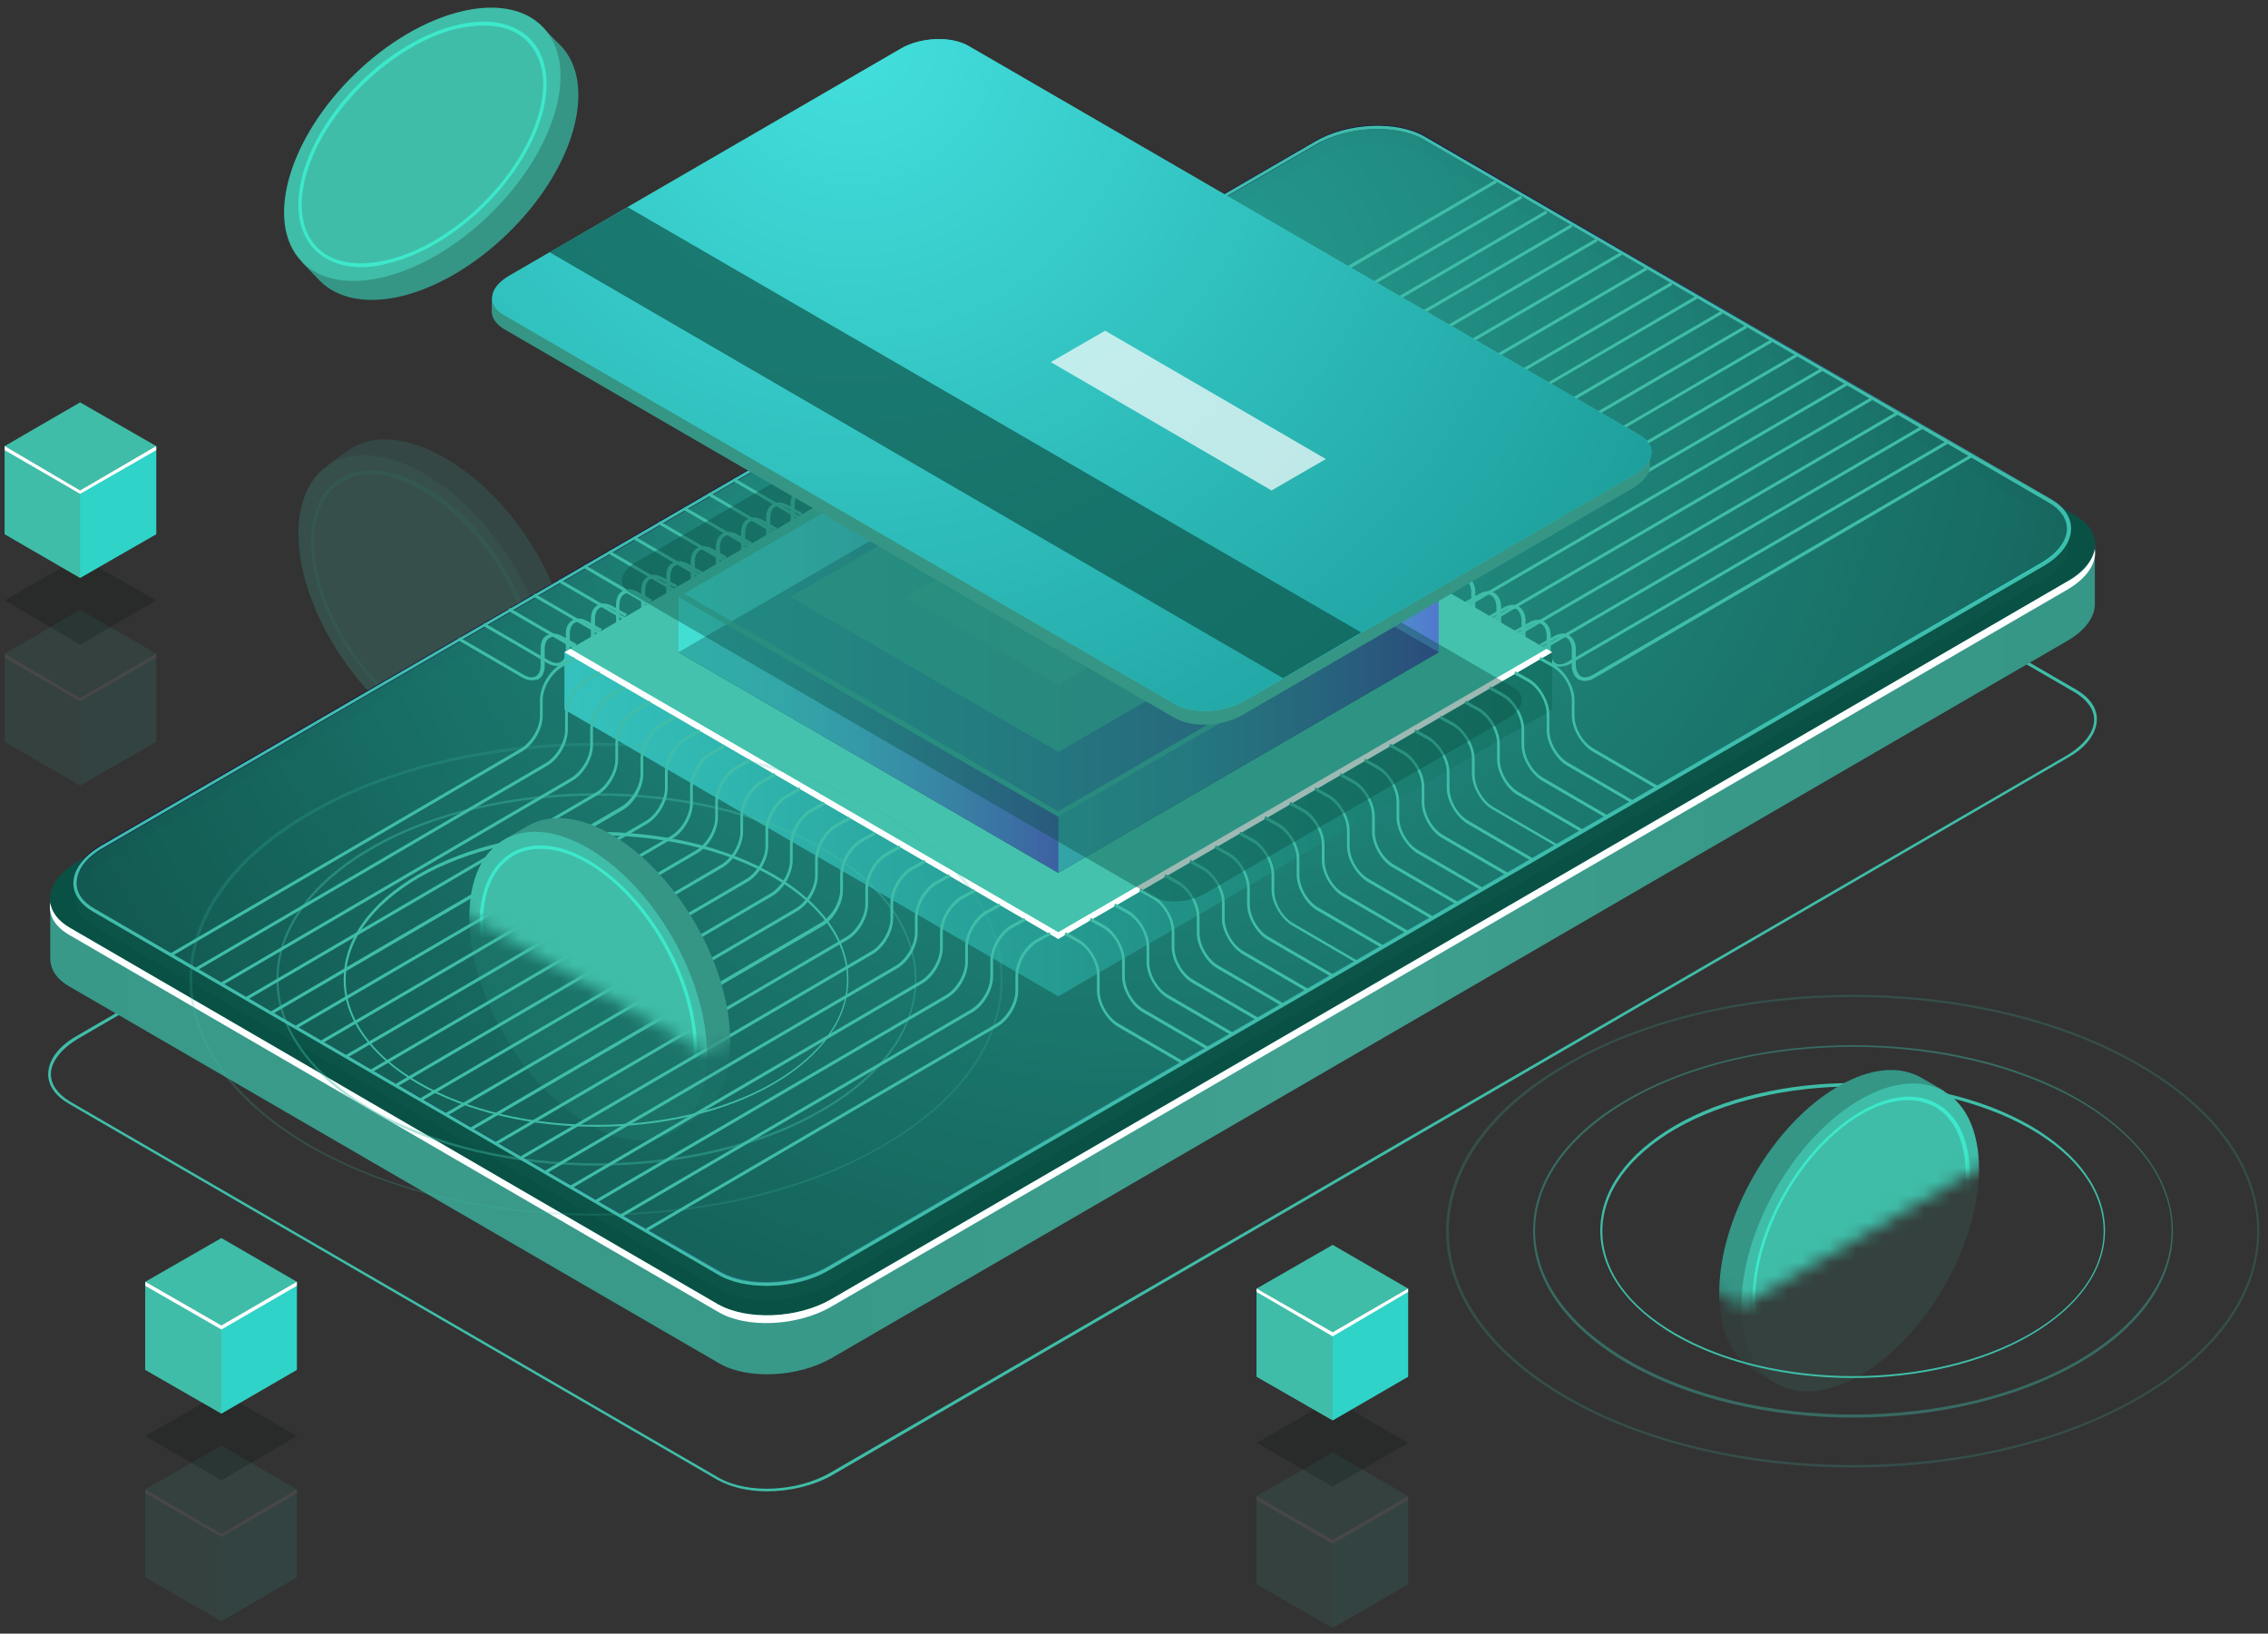 <svg width="168" height="121" viewBox="0 0 168 121" fill="none" xmlns="http://www.w3.org/2000/svg">
<rect x="0" y="0" width="168" height="121" fill="#333333" stroke="none"/>
<g clip-path="url(#clip0_1348_10546)">
<g opacity="0.2">
<path d="M42.111 47.957C41.659 42.344 37.13 35.821 32.048 33.444C29.482 32.23 27.319 32.281 25.809 33.343L24.249 34.455H24.752C23.947 35.618 23.595 37.237 23.746 39.26C24.249 44.873 28.727 51.396 33.809 53.773C35.57 54.582 37.13 54.835 38.438 54.531V54.986L40.048 53.874L40.099 53.823C41.558 52.761 42.363 50.739 42.111 47.957Z" fill="#359686"/>
<path d="M38.457 55.006C41.717 52.721 41.176 46.282 37.25 40.624C33.324 34.965 27.499 32.23 24.239 34.514C20.979 36.798 21.52 43.237 25.446 48.896C29.372 54.555 35.197 57.29 38.457 55.006Z" fill="#3FBDA8"/>
<path d="M35.218 54.683C34.263 54.683 33.156 54.43 32.049 53.874C27.52 51.75 23.495 45.935 23.092 40.928C22.891 38.501 23.545 36.579 25.004 35.568C26.413 34.557 28.426 34.607 30.64 35.618C35.168 37.742 39.194 43.558 39.596 48.564C39.797 50.992 39.143 52.913 37.684 53.925C36.98 54.43 36.175 54.683 35.218 54.683ZM27.419 35.113C26.514 35.113 25.759 35.366 25.105 35.821C23.746 36.782 23.092 38.602 23.294 40.928C23.696 45.833 27.671 51.548 32.149 53.672C34.263 54.683 36.175 54.683 37.533 53.773C38.892 52.812 39.546 50.992 39.344 48.665C38.942 43.76 34.967 38.046 30.489 35.922C29.432 35.366 28.375 35.113 27.419 35.113Z" fill="#3DE8CB"/>
</g>
<path d="M56.804 110.461C55.446 110.461 54.137 110.157 53.131 109.601L5.079 81.738C4.123 81.181 3.569 80.423 3.569 79.563C3.569 78.552 4.324 77.49 5.683 76.731L97.309 23.583C99.825 22.117 103.598 21.965 105.762 23.229L153.814 51.093C154.77 51.649 155.323 52.408 155.323 53.267C155.323 54.279 154.569 55.341 153.21 56.099L61.584 109.298C60.226 110.056 58.465 110.461 56.804 110.461ZM102.089 22.572C100.479 22.572 98.768 22.977 97.409 23.735L5.783 76.933C4.525 77.692 3.771 78.653 3.771 79.563C3.771 80.322 4.274 81.03 5.179 81.586L53.232 109.449C55.345 110.663 59.018 110.511 61.483 109.095L153.11 55.947C154.367 55.189 155.122 54.228 155.122 53.318C155.122 52.559 154.619 51.851 153.713 51.295L105.661 23.432C104.705 22.825 103.447 22.572 102.089 22.572Z" fill="#3FBDA8"/>
<path d="M155.173 40.423L148.28 41.586L105.712 16.858C103.599 15.593 99.825 15.796 97.359 17.212L15.897 64.494L3.721 66.618V70.966C3.721 71.775 4.174 72.534 5.18 73.09L53.232 100.954C55.345 102.218 59.119 102.016 61.584 100.6L153.16 47.452C154.469 46.693 155.173 45.682 155.173 44.772V40.423Z" fill="url(#paint0_linear_1348_10546)"/>
<path d="M53.182 96.605L5.13 68.691C3.017 67.427 3.269 65.303 5.734 63.836L97.36 10.688C99.826 9.272 103.549 9.121 105.713 10.334L153.765 38.198C155.878 39.462 155.627 41.586 153.161 43.052L61.535 96.251C59.069 97.667 55.346 97.819 53.182 96.605Z" fill="#0A5145"/>
<path d="M153.16 43.052L61.534 96.251C59.069 97.667 55.345 97.819 53.182 96.605L5.129 68.691C4.274 68.185 3.821 67.528 3.721 66.87C3.57 67.781 4.073 68.64 5.129 69.247L53.182 97.161C55.295 98.425 59.069 98.223 61.534 96.807L153.16 43.659C154.619 42.8 155.324 41.687 155.173 40.676C155.022 41.485 154.368 42.395 153.16 43.052Z" fill="white"/>
<path opacity="0.51" d="M53.282 95.492L6.941 68.59C4.878 67.376 5.129 65.303 7.544 63.887L97.46 11.75C99.825 10.385 103.447 10.233 105.51 11.396L151.852 38.299C153.915 39.513 153.663 41.586 151.248 43.002L61.333 95.189C58.968 96.554 55.345 96.706 53.282 95.492Z" fill="#0D564A"/>
<path opacity="0.5" d="M53.282 94.329L6.941 67.427C4.878 66.213 5.129 64.139 7.544 62.724L97.46 10.587C99.825 9.222 103.447 9.07 105.51 10.233L151.852 37.136C153.915 38.349 153.663 40.423 151.248 41.839L61.333 93.975C58.968 95.341 55.345 95.492 53.282 94.329Z" fill="url(#paint1_radial_1348_10546)"/>
<path opacity="0.8" d="M56.804 95.239C55.445 95.239 54.187 94.987 53.231 94.43L6.89 67.528C5.934 66.971 5.431 66.213 5.431 65.353C5.431 64.342 6.185 63.33 7.494 62.572L97.409 10.435C99.824 9.019 103.497 8.868 105.611 10.081L151.952 36.984C152.908 37.54 153.411 38.299 153.411 39.158C153.411 40.17 152.656 41.181 151.348 41.94L61.433 94.076C60.125 94.885 58.414 95.239 56.804 95.239ZM53.382 94.177C55.395 95.341 58.967 95.189 61.282 93.823L151.197 41.687C152.405 40.979 153.109 40.069 153.109 39.158C153.109 38.45 152.656 37.743 151.801 37.237L105.46 10.334C103.447 9.171 99.874 9.323 97.56 10.688L7.594 62.875C6.387 63.583 5.682 64.493 5.682 65.404C5.682 66.112 6.135 66.82 6.99 67.325L53.382 94.177Z" fill="url(#paint2_linear_1348_10546)"/>
<path d="M56.804 95.239C55.495 95.239 54.187 94.987 53.231 94.43L6.89 67.528C5.934 66.971 5.431 66.213 5.431 65.404C5.431 64.392 6.185 63.432 7.443 62.673L97.409 10.486C99.824 9.07 103.497 8.918 105.56 10.132L151.902 37.035C152.858 37.591 153.361 38.349 153.361 39.158C153.361 40.17 152.606 41.131 151.348 41.889L61.383 94.076C60.074 94.835 58.414 95.239 56.804 95.239ZM53.332 94.228C55.344 95.391 58.917 95.239 61.282 93.874L151.247 41.737C152.455 41.029 153.16 40.119 153.16 39.158C153.16 38.4 152.707 37.742 151.801 37.237L105.46 10.334C103.447 9.171 99.874 9.323 97.51 10.688L7.594 62.825C6.387 63.533 5.682 64.443 5.682 65.404C5.682 66.162 6.135 66.82 7.041 67.325L53.332 94.228Z" fill="#3FBDA8"/>
<path d="M74.614 30.056C74.413 30.056 74.162 30.006 73.91 29.854L69.13 27.073L69.231 26.87L74.011 29.652C74.363 29.854 74.665 29.904 74.916 29.753C75.168 29.601 75.269 29.298 75.269 28.893V27.73C75.269 27.224 75.419 26.87 75.772 26.719C76.073 26.516 76.476 26.567 76.929 26.82L77.935 27.376L77.835 27.578L76.828 27.022C76.476 26.82 76.174 26.769 75.923 26.921C75.671 27.073 75.57 27.376 75.57 27.781V28.893C75.57 29.399 75.419 29.753 75.067 29.955C74.916 30.006 74.765 30.056 74.614 30.056Z" fill="#3FBDA8"/>
<path d="M72.753 31.118C72.552 31.118 72.3 31.068 72.049 30.916L67.269 28.135L67.369 27.932L72.149 30.714C72.501 30.916 72.803 30.966 73.055 30.815C73.306 30.663 73.407 30.36 73.407 29.955V28.792C73.407 28.286 73.558 27.932 73.91 27.73C74.212 27.528 74.615 27.578 75.068 27.831L76.074 28.387L75.973 28.59L74.967 28.034C74.615 27.831 74.313 27.781 74.061 27.932C73.81 28.084 73.709 28.387 73.709 28.792V29.955C73.709 30.461 73.558 30.815 73.206 31.017C73.055 31.068 72.904 31.118 72.753 31.118Z" fill="#3FBDA8"/>
<path d="M70.892 32.18C70.69 32.18 70.439 32.13 70.187 31.978L65.407 29.197L65.508 28.994L70.288 31.776C70.64 31.978 70.942 32.029 71.194 31.877C71.445 31.725 71.546 31.422 71.546 31.017V29.854C71.546 29.348 71.697 28.994 72.049 28.792C72.351 28.59 72.753 28.64 73.206 28.893L74.213 29.449L74.112 29.652L73.106 29.096C72.753 28.893 72.451 28.843 72.2 28.994C71.948 29.146 71.848 29.449 71.848 29.854V31.017C71.848 31.523 71.697 31.877 71.345 32.029C71.194 32.13 71.043 32.18 70.892 32.18Z" fill="#3FBDA8"/>
<path d="M69.03 33.242C68.829 33.242 68.578 33.192 68.326 33.04L63.546 30.259L63.647 30.056L68.427 32.838C68.779 33.04 69.081 33.09 69.332 32.939C69.584 32.787 69.684 32.484 69.684 32.079V30.916C69.684 30.41 69.835 30.056 70.188 29.854C70.49 29.652 70.892 29.702 71.345 29.955L72.351 30.512L72.251 30.714L71.244 30.157C70.892 29.955 70.59 29.905 70.339 30.056C70.087 30.208 69.986 30.512 69.986 30.916V32.079C69.986 32.585 69.835 32.939 69.483 33.141C69.332 33.192 69.181 33.242 69.03 33.242Z" fill="#3FBDA8"/>
<path d="M67.168 34.304C66.967 34.304 66.715 34.254 66.464 34.102L61.684 31.32L61.784 31.118L66.564 33.9C66.916 34.102 67.218 34.152 67.47 34.001C67.722 33.849 67.822 33.545 67.822 33.141V31.978C67.822 31.472 67.973 31.118 68.325 30.916C68.627 30.714 69.03 30.764 69.483 31.017L70.489 31.573L70.388 31.776L69.382 31.219C69.03 31.017 68.728 30.966 68.476 31.118C68.225 31.27 68.124 31.573 68.124 31.978V33.141C68.124 33.647 67.973 34.001 67.621 34.203C67.47 34.254 67.369 34.304 67.168 34.304Z" fill="#3FBDA8"/>
<path d="M65.357 35.366C65.155 35.366 64.904 35.315 64.652 35.164L59.872 32.382L59.973 32.18L64.753 34.961C65.105 35.164 65.407 35.214 65.659 35.062C65.91 34.911 66.011 34.607 66.011 34.203V33.04C66.011 32.534 66.162 32.18 66.514 32.028C66.816 31.826 67.218 31.877 67.671 32.13L68.677 32.686L68.577 32.888L67.57 32.332C67.218 32.13 66.916 32.079 66.665 32.231C66.413 32.382 66.313 32.686 66.313 33.09V34.253C66.313 34.759 66.162 35.113 65.809 35.315C65.659 35.366 65.507 35.366 65.357 35.366Z" fill="#3FBDA8"/>
<path d="M63.495 36.478C63.294 36.478 63.042 36.428 62.791 36.276L58.011 33.495L58.111 33.293L62.891 36.074C63.244 36.276 63.545 36.327 63.797 36.175C64.049 36.023 64.149 35.72 64.149 35.315V34.152C64.149 33.647 64.3 33.293 64.653 33.09C64.954 32.888 65.357 32.939 65.81 33.191L66.816 33.748L66.716 33.95L65.709 33.394C65.357 33.191 65.055 33.141 64.803 33.293C64.552 33.444 64.451 33.748 64.451 34.152V35.315C64.451 35.821 64.3 36.175 63.948 36.377C63.797 36.428 63.646 36.478 63.495 36.478Z" fill="#3FBDA8"/>
<path d="M61.633 37.54C61.432 37.54 61.18 37.49 60.928 37.338L56.148 34.557L56.249 34.355L61.029 37.136C61.381 37.338 61.683 37.389 61.935 37.237C62.186 37.085 62.287 36.782 62.287 36.377V35.214C62.287 34.709 62.438 34.355 62.79 34.152C63.092 33.95 63.495 34.001 63.947 34.253L64.954 34.81L64.853 35.012L63.847 34.456C63.495 34.253 63.193 34.203 62.941 34.355C62.69 34.506 62.589 34.81 62.589 35.214V36.377C62.589 36.883 62.438 37.237 62.086 37.439C61.935 37.49 61.784 37.54 61.633 37.54Z" fill="#3FBDA8"/>
<path d="M59.772 38.602C59.57 38.602 59.319 38.552 59.067 38.4L54.287 35.619L54.388 35.417L59.168 38.198C59.52 38.4 59.822 38.451 60.074 38.299C60.325 38.147 60.426 37.844 60.426 37.439V36.276C60.426 35.77 60.577 35.417 60.929 35.214C61.231 35.012 61.633 35.063 62.086 35.315L63.093 35.872L62.992 36.074L61.986 35.518C61.633 35.315 61.331 35.265 61.08 35.417C60.828 35.568 60.728 35.872 60.728 36.276V37.439C60.728 37.945 60.577 38.299 60.224 38.501C60.074 38.552 59.922 38.602 59.772 38.602Z" fill="#3FBDA8"/>
<path d="M57.91 39.664C57.709 39.664 57.457 39.614 57.206 39.462L52.426 36.681L52.526 36.478L57.306 39.26C57.659 39.462 57.961 39.513 58.212 39.361C58.464 39.209 58.564 38.906 58.564 38.501V37.338C58.564 36.832 58.715 36.478 59.068 36.327C59.369 36.124 59.772 36.175 60.225 36.428L61.231 36.984L61.13 37.186L60.124 36.63C59.772 36.428 59.47 36.377 59.218 36.529C58.967 36.681 58.866 36.984 58.866 37.389V38.501C58.866 39.007 58.715 39.361 58.363 39.563C58.212 39.614 58.111 39.664 57.91 39.664Z" fill="#3FBDA8"/>
<path d="M56.099 40.726C55.898 40.726 55.646 40.676 55.394 40.524L50.614 37.743L50.715 37.541L55.495 40.322C55.847 40.524 56.149 40.575 56.401 40.423C56.652 40.271 56.753 39.968 56.753 39.563V38.4C56.753 37.895 56.904 37.541 57.256 37.338C57.558 37.136 57.96 37.187 58.413 37.439L59.42 37.996L59.319 38.198L58.313 37.642C57.96 37.439 57.658 37.389 57.407 37.541C57.155 37.692 57.055 37.996 57.055 38.4V39.563C57.055 40.069 56.904 40.423 56.552 40.625C56.401 40.676 56.25 40.726 56.099 40.726Z" fill="#3FBDA8"/>
<path d="M54.237 41.788C54.036 41.788 53.785 41.738 53.533 41.586L48.753 38.805L48.854 38.602L53.634 41.384C53.986 41.586 54.288 41.636 54.539 41.485C54.791 41.333 54.892 41.03 54.892 40.625V39.513C54.892 39.007 55.042 38.653 55.395 38.451C55.697 38.248 56.099 38.299 56.552 38.552L57.558 39.108L57.458 39.31L56.451 38.754C56.099 38.552 55.797 38.501 55.546 38.653C55.294 38.805 55.193 39.108 55.193 39.513V40.676C55.193 41.181 55.042 41.535 54.69 41.687C54.539 41.788 54.388 41.788 54.237 41.788Z" fill="#3FBDA8"/>
<path d="M52.375 42.901C52.174 42.901 51.922 42.85 51.671 42.699L46.891 39.917L46.991 39.715L51.771 42.496C52.123 42.699 52.425 42.749 52.677 42.597C52.929 42.446 53.029 42.142 53.029 41.738V40.575C53.029 40.069 53.18 39.715 53.532 39.513C53.834 39.31 54.237 39.361 54.69 39.614L55.696 40.17L55.595 40.372L54.589 39.816C54.237 39.614 53.935 39.563 53.683 39.715C53.432 39.867 53.331 40.17 53.331 40.575V41.738C53.331 42.243 53.18 42.597 52.828 42.8C52.677 42.85 52.526 42.901 52.375 42.901Z" fill="#3FBDA8"/>
<path d="M50.514 43.963C50.312 43.963 50.061 43.912 49.809 43.76L45.029 40.979L45.13 40.777L49.91 43.558C50.262 43.76 50.564 43.811 50.816 43.659C51.067 43.508 51.168 43.204 51.168 42.8V41.636C51.168 41.131 51.319 40.777 51.671 40.575C51.973 40.372 52.376 40.423 52.828 40.676L53.835 41.232L53.734 41.434L52.728 40.878C52.376 40.676 52.074 40.625 51.822 40.777C51.57 40.928 51.47 41.232 51.47 41.636V42.8C51.47 43.305 51.319 43.659 50.967 43.861C50.816 43.912 50.665 43.963 50.514 43.963Z" fill="#3FBDA8"/>
<path d="M48.652 45.025C48.451 45.025 48.199 44.974 47.947 44.822L43.218 42.041L43.318 41.839L48.099 44.62C48.451 44.822 48.753 44.873 49.004 44.721C49.256 44.569 49.356 44.266 49.356 43.861V42.698C49.356 42.193 49.507 41.839 49.859 41.687C50.161 41.485 50.564 41.535 51.017 41.788L52.023 42.344L51.922 42.547L50.916 41.99C50.564 41.788 50.262 41.738 50.011 41.889C49.759 42.041 49.658 42.344 49.658 42.749V43.912C49.658 44.418 49.507 44.772 49.155 44.974C48.954 44.974 48.853 45.025 48.652 45.025Z" fill="#3FBDA8"/>
<path d="M46.841 46.087C46.64 46.087 46.388 46.036 46.136 45.884L41.356 43.103L41.457 42.901L46.237 45.682C46.589 45.884 46.891 45.935 47.143 45.783C47.394 45.631 47.495 45.328 47.495 44.923V43.76C47.495 43.255 47.646 42.901 47.998 42.698C48.3 42.496 48.703 42.547 49.156 42.8L50.162 43.356L50.061 43.558L49.055 43.002C48.703 42.8 48.401 42.749 48.149 42.901C47.898 43.052 47.797 43.356 47.797 43.76V44.923C47.797 45.429 47.646 45.783 47.294 45.985C47.143 46.036 46.992 46.087 46.841 46.087Z" fill="#3FBDA8"/>
<path d="M44.979 47.148C44.777 47.148 44.526 47.098 44.274 46.946L39.494 44.165L39.595 43.963L44.375 46.744C44.727 46.946 45.029 46.997 45.281 46.845C45.532 46.693 45.633 46.39 45.633 45.986V44.822C45.633 44.317 45.784 43.963 46.136 43.76C46.438 43.558 46.84 43.609 47.293 43.862L48.3 44.418L48.149 44.671L47.142 44.114C46.79 43.912 46.488 43.862 46.236 44.013C45.985 44.165 45.884 44.468 45.884 44.873V46.036C45.884 46.542 45.733 46.896 45.381 47.047C45.281 47.149 45.13 47.148 44.979 47.148Z" fill="#3FBDA8"/>
<path d="M43.117 48.211C42.916 48.211 42.664 48.16 42.413 48.008L37.633 45.227L37.733 45.025L42.514 47.806C42.866 48.008 43.168 48.059 43.419 47.907C43.671 47.755 43.771 47.452 43.771 47.047V45.884C43.771 45.379 43.922 45.025 44.275 44.822C44.577 44.62 44.979 44.671 45.432 44.924L46.438 45.48L46.337 45.682L45.331 45.126C44.979 44.924 44.677 44.873 44.425 45.025C44.174 45.176 44.073 45.48 44.073 45.884V47.098C44.073 47.604 43.922 47.958 43.57 48.16C43.419 48.211 43.268 48.211 43.117 48.211Z" fill="#3FBDA8"/>
<path d="M41.255 49.323C41.054 49.323 40.802 49.272 40.551 49.121L35.77 46.339L35.871 46.137L40.651 48.918C41.003 49.121 41.305 49.171 41.557 49.02C41.809 48.868 41.909 48.565 41.909 48.16V46.997C41.909 46.491 42.06 46.137 42.412 45.935C42.714 45.733 43.117 45.783 43.569 46.036L44.576 46.592L44.475 46.794L43.469 46.238C43.117 46.036 42.815 45.985 42.563 46.137C42.312 46.289 42.211 46.592 42.211 46.997V48.16C42.211 48.666 42.06 49.02 41.708 49.222C41.557 49.272 41.406 49.323 41.255 49.323Z" fill="#3FBDA8"/>
<path d="M39.394 50.385C39.192 50.385 38.941 50.334 38.689 50.183L33.909 47.401L34.01 47.199L38.79 49.98C39.142 50.183 39.444 50.233 39.696 50.082C39.947 49.93 40.048 49.626 40.048 49.222V48.059C40.048 47.553 40.199 47.199 40.551 47.047C40.853 46.845 41.255 46.896 41.708 47.149L42.715 47.705L42.614 47.907L41.608 47.351C41.255 47.149 40.953 47.098 40.702 47.25C40.45 47.401 40.35 47.705 40.35 48.109V49.273C40.35 49.778 40.199 50.132 39.846 50.334C39.696 50.334 39.595 50.385 39.394 50.385Z" fill="#3FBDA8"/>
<path d="M82.163 30.107C82.012 30.107 81.861 30.056 81.71 30.006C81.408 29.803 81.207 29.449 81.207 28.944V27.781C81.207 27.376 81.056 27.073 80.855 26.921C80.603 26.769 80.301 26.82 79.949 27.022L78.942 27.578L78.842 27.376L79.848 26.82C80.251 26.567 80.653 26.516 81.005 26.719C81.307 26.921 81.509 27.275 81.509 27.73V28.893C81.509 29.298 81.659 29.601 81.861 29.753C82.112 29.904 82.414 29.854 82.766 29.652L110.793 13.318L110.893 13.52L82.867 29.904C82.615 30.056 82.414 30.107 82.163 30.107Z" fill="#3FBDA8"/>
<path d="M84.024 31.169C83.873 31.169 83.722 31.118 83.571 31.068C83.269 30.865 83.068 30.511 83.068 30.006V28.893C83.068 28.488 82.917 28.185 82.716 28.033C82.464 27.882 82.162 27.932 81.81 28.135L80.804 28.691L80.703 28.488L81.71 27.932C82.112 27.679 82.514 27.629 82.867 27.831C83.169 28.033 83.37 28.387 83.37 28.893V30.056C83.37 30.461 83.521 30.764 83.722 30.916C83.974 31.068 84.276 31.017 84.628 30.815L112.654 14.481L112.755 14.683L84.728 31.017C84.477 31.118 84.276 31.169 84.024 31.169Z" fill="#3FBDA8"/>
<path d="M85.885 32.281C85.734 32.281 85.583 32.231 85.433 32.18C85.131 31.978 84.929 31.624 84.929 31.169V30.006C84.929 29.601 84.778 29.298 84.577 29.146C84.326 28.994 84.024 29.045 83.671 29.247L82.665 29.803L82.564 29.601L83.571 29.045C83.973 28.792 84.376 28.741 84.728 28.944C85.03 29.146 85.231 29.5 85.231 30.006V31.169C85.231 31.573 85.382 31.877 85.583 32.028C85.835 32.18 86.137 32.13 86.489 31.927L114.515 15.594L114.616 15.796L86.59 32.13C86.338 32.18 86.087 32.281 85.885 32.281Z" fill="#3FBDA8"/>
<path d="M87.748 33.343C87.597 33.343 87.446 33.293 87.295 33.242C86.993 33.04 86.792 32.686 86.792 32.18V31.017C86.792 30.612 86.641 30.309 86.439 30.157C86.188 30.006 85.886 30.056 85.534 30.259L84.527 30.815L84.427 30.612L85.433 30.056C85.836 29.803 86.238 29.753 86.59 29.955C86.892 30.157 87.094 30.511 87.094 31.017V32.18C87.094 32.585 87.245 32.888 87.446 33.04C87.697 33.191 87.999 33.141 88.351 32.939L116.378 16.605L116.478 16.807L88.452 33.141C88.201 33.242 87.949 33.343 87.748 33.343Z" fill="#3FBDA8"/>
<path d="M89.61 34.405C89.459 34.405 89.308 34.355 89.157 34.304C88.855 34.102 88.654 33.748 88.654 33.242V32.079C88.654 31.674 88.503 31.371 88.302 31.219C88.05 31.067 87.748 31.118 87.396 31.32L86.39 31.877L86.289 31.674L87.295 31.118C87.698 30.865 88.1 30.815 88.453 31.017C88.755 31.219 88.956 31.573 88.956 32.079V33.242C88.956 33.647 89.107 33.95 89.308 34.102C89.56 34.253 89.862 34.203 90.214 34.001L118.24 17.667L118.341 17.869L90.314 34.203C90.063 34.355 89.811 34.405 89.61 34.405Z" fill="#3FBDA8"/>
<path d="M91.421 35.467C91.269 35.467 91.119 35.416 90.968 35.366C90.666 35.164 90.465 34.81 90.465 34.304V33.141C90.465 32.736 90.314 32.433 90.112 32.281C89.861 32.13 89.559 32.18 89.207 32.382L88.2 32.939L88.1 32.736L89.106 32.18C89.508 31.927 89.911 31.877 90.263 32.079C90.565 32.281 90.766 32.635 90.766 33.09V34.253C90.766 34.658 90.917 34.961 91.119 35.113C91.37 35.265 91.672 35.214 92.024 35.012L120.051 18.678L120.151 18.881L92.125 35.214C91.873 35.416 91.672 35.467 91.421 35.467Z" fill="#3FBDA8"/>
<path d="M93.283 36.529C93.132 36.529 92.981 36.478 92.83 36.428C92.528 36.226 92.327 35.872 92.327 35.366V34.203C92.327 33.798 92.176 33.495 91.975 33.343C91.723 33.191 91.421 33.242 91.069 33.444L90.062 34.001L89.962 33.798L90.968 33.242C91.371 32.989 91.773 32.939 92.126 33.141C92.427 33.343 92.629 33.697 92.629 34.203V35.366C92.629 35.77 92.78 36.074 92.981 36.226C93.233 36.377 93.534 36.327 93.887 36.124L121.913 19.791L122.013 19.993L93.987 36.327C93.736 36.478 93.534 36.529 93.283 36.529Z" fill="#3FBDA8"/>
<path d="M95.144 37.591C94.993 37.591 94.842 37.54 94.691 37.49C94.389 37.288 94.188 36.934 94.188 36.478V35.315C94.188 34.911 94.037 34.607 93.836 34.456C93.584 34.304 93.282 34.355 92.93 34.557L91.924 35.113L91.823 34.911L92.83 34.355C93.232 34.102 93.635 34.051 93.987 34.253C94.289 34.456 94.49 34.81 94.49 35.315V36.478C94.49 36.883 94.641 37.186 94.842 37.338C95.094 37.49 95.396 37.439 95.748 37.237L123.774 20.903L123.875 21.105L95.849 37.439C95.597 37.54 95.345 37.591 95.144 37.591Z" fill="#3FBDA8"/>
<path d="M97.006 38.703C96.856 38.703 96.704 38.653 96.554 38.602C96.252 38.4 96.05 38.046 96.05 37.54V36.377C96.05 35.973 95.9 35.669 95.698 35.518C95.447 35.366 95.145 35.416 94.793 35.619L93.786 36.175L93.686 35.973L94.692 35.416C95.094 35.164 95.497 35.113 95.849 35.315C96.151 35.518 96.352 35.872 96.352 36.377V37.54C96.352 37.945 96.503 38.248 96.704 38.4C96.956 38.552 97.258 38.501 97.61 38.299L125.636 21.915L125.737 22.117L97.711 38.451C97.459 38.602 97.208 38.703 97.006 38.703Z" fill="#3FBDA8"/>
<path d="M98.868 39.765C98.717 39.765 98.566 39.715 98.415 39.664C98.113 39.462 97.912 39.108 97.912 38.602V37.439C97.912 37.035 97.761 36.731 97.559 36.58C97.308 36.428 97.006 36.478 96.654 36.681L95.647 37.237L95.547 37.035L96.553 36.478C96.956 36.226 97.358 36.175 97.71 36.377C98.012 36.58 98.214 36.934 98.214 37.439V38.602C98.214 39.007 98.365 39.31 98.566 39.462C98.817 39.614 99.119 39.563 99.472 39.361L127.498 23.027L127.598 23.229L99.572 39.563C99.321 39.664 99.069 39.765 98.868 39.765Z" fill="#3FBDA8"/>
<path d="M100.679 40.827C100.528 40.827 100.377 40.777 100.226 40.726C99.924 40.524 99.723 40.17 99.723 39.664V38.501C99.723 38.097 99.572 37.793 99.371 37.642C99.12 37.49 98.818 37.54 98.465 37.743L97.459 38.299L97.358 38.097L98.365 37.54C98.767 37.288 99.17 37.237 99.522 37.439C99.824 37.642 100.025 37.995 100.025 38.501V39.664C100.025 40.069 100.176 40.372 100.377 40.524C100.629 40.676 100.931 40.625 101.283 40.423L129.309 24.089L129.41 24.291L101.384 40.625C101.132 40.777 100.931 40.827 100.679 40.827Z" fill="#3FBDA8"/>
<path d="M102.541 41.889C102.39 41.889 102.239 41.839 102.088 41.788C101.786 41.586 101.585 41.232 101.585 40.777V39.614C101.585 39.209 101.434 38.906 101.232 38.754C100.981 38.602 100.679 38.653 100.327 38.855L99.32 39.411L99.22 39.209L100.226 38.653C100.629 38.4 101.031 38.349 101.383 38.552C101.685 38.754 101.886 39.108 101.886 39.614V40.777C101.886 41.181 102.037 41.485 102.239 41.636C102.49 41.788 102.792 41.738 103.144 41.535L131.171 25.151L131.271 25.353L103.245 41.687C102.993 41.839 102.792 41.889 102.541 41.889Z" fill="#3FBDA8"/>
<path d="M104.402 42.951C104.251 42.951 104.1 42.901 103.949 42.85C103.647 42.648 103.446 42.294 103.446 41.788V40.625C103.446 40.221 103.295 39.917 103.094 39.766C102.842 39.614 102.54 39.664 102.188 39.867L101.182 40.423L101.081 40.221L102.087 39.664C102.49 39.411 102.892 39.361 103.245 39.563C103.547 39.766 103.748 40.12 103.748 40.625V41.788C103.748 42.193 103.899 42.496 104.1 42.648C104.352 42.8 104.654 42.749 105.006 42.547L133.032 26.213L133.133 26.415L105.106 42.749C104.855 42.901 104.603 42.951 104.402 42.951Z" fill="#3FBDA8"/>
<path d="M106.264 44.013C106.113 44.013 105.962 43.963 105.811 43.912C105.51 43.71 105.308 43.356 105.308 42.85V41.687C105.308 41.282 105.157 40.979 104.956 40.827C104.704 40.676 104.403 40.726 104.05 40.928L103.044 41.485L102.943 41.282L103.95 40.726C104.352 40.473 104.755 40.423 105.107 40.625C105.459 40.827 105.61 41.181 105.61 41.687V42.85C105.61 43.255 105.761 43.558 105.962 43.71C106.214 43.861 106.516 43.811 106.868 43.609L134.894 27.275L134.995 27.477L106.969 43.811C106.717 43.963 106.466 44.013 106.264 44.013Z" fill="#3FBDA8"/>
<path d="M108.126 45.126C107.975 45.126 107.824 45.075 107.673 45.025C107.371 44.822 107.17 44.468 107.17 43.963V42.8C107.17 42.395 107.019 42.092 106.817 41.94C106.566 41.788 106.264 41.839 105.912 42.041L104.905 42.597L104.805 42.395L105.811 41.839C106.214 41.586 106.616 41.535 106.968 41.738C107.27 41.94 107.471 42.294 107.471 42.749V43.912C107.471 44.317 107.622 44.62 107.824 44.772C108.075 44.923 108.377 44.873 108.729 44.67L136.756 28.337L136.856 28.539L108.83 44.873C108.578 45.025 108.327 45.126 108.126 45.126Z" fill="#3FBDA8"/>
<path d="M109.937 46.188C109.786 46.188 109.635 46.137 109.484 46.087C109.182 45.884 108.981 45.53 108.981 45.025V43.861C108.981 43.457 108.83 43.154 108.629 43.002C108.377 42.85 108.075 42.901 107.723 43.103L106.717 43.659L106.616 43.457L107.623 42.901C108.025 42.648 108.428 42.597 108.78 42.8C109.082 43.002 109.283 43.356 109.283 43.861V45.025C109.283 45.429 109.434 45.733 109.635 45.884C109.887 46.036 110.189 45.985 110.541 45.783L138.567 29.449L138.668 29.652L110.642 45.985C110.39 46.087 110.189 46.188 109.937 46.188Z" fill="#3FBDA8"/>
<path d="M111.799 47.249C111.648 47.249 111.497 47.199 111.346 47.148C111.044 46.946 110.843 46.592 110.843 46.137V44.974C110.843 44.569 110.692 44.266 110.491 44.114C110.239 43.963 109.937 44.013 109.585 44.215L108.579 44.772L108.528 44.569L109.535 44.013C109.937 43.76 110.34 43.71 110.692 43.912C110.994 44.114 111.195 44.468 111.195 44.974V46.087C111.195 46.491 111.346 46.794 111.547 46.946C111.799 47.098 112.101 47.047 112.453 46.845L140.479 30.511L140.58 30.713L112.554 47.047C112.252 47.199 112.05 47.249 111.799 47.249Z" fill="#3FBDA8"/>
<path d="M113.661 48.312C113.51 48.312 113.359 48.261 113.208 48.21C112.906 48.008 112.705 47.654 112.705 47.148V45.985C112.705 45.581 112.554 45.277 112.352 45.126C112.101 44.974 111.799 45.025 111.447 45.227L110.44 45.783L110.34 45.581L111.346 45.025C111.749 44.772 112.151 44.721 112.503 44.923C112.805 45.126 113.007 45.48 113.007 45.985V47.148C113.007 47.553 113.158 47.856 113.359 48.008C113.61 48.16 113.912 48.109 114.265 47.907L142.291 31.573L142.391 31.776L114.365 48.109C114.114 48.261 113.862 48.312 113.661 48.312Z" fill="#3FBDA8"/>
<path d="M115.522 49.373C115.371 49.373 115.22 49.323 115.069 49.272C114.767 49.07 114.566 48.716 114.566 48.21V47.098C114.566 46.693 114.415 46.39 114.214 46.238C113.962 46.087 113.66 46.137 113.308 46.339L112.302 46.896L112.201 46.693L113.207 46.137C113.61 45.884 114.013 45.834 114.365 46.036C114.667 46.238 114.868 46.592 114.868 47.098V48.261C114.868 48.666 115.019 48.969 115.22 49.121C115.472 49.272 115.774 49.222 116.126 49.02L144.152 32.686L144.253 32.888L116.226 49.222C115.975 49.323 115.723 49.373 115.522 49.373Z" fill="#3FBDA8"/>
<path d="M117.383 50.435C117.232 50.435 117.081 50.385 116.931 50.334C116.629 50.132 116.427 49.778 116.427 49.272V48.109C116.427 47.705 116.276 47.401 116.075 47.25C115.824 47.098 115.522 47.148 115.169 47.351L114.163 47.907L114.062 47.705L115.069 47.148C115.471 46.896 115.874 46.845 116.226 47.047C116.528 47.25 116.729 47.604 116.729 48.059V49.222C116.729 49.626 116.88 49.93 117.081 50.081C117.333 50.233 117.635 50.183 117.987 49.98L146.013 33.647L146.114 33.849L118.088 50.233C117.836 50.385 117.585 50.435 117.383 50.435Z" fill="#3FBDA8"/>
<path d="M114.97 48.311V52.559L78.39 73.798L41.81 52.559V48.311H114.97Z" fill="url(#paint3_linear_1348_10546)"/>
<path d="M78.39 69.55L41.81 48.311L78.39 27.073L114.97 48.311L78.39 69.55Z" fill="#44C2AD"/>
<path d="M78.39 69.045L42.262 48.059L41.81 48.311L78.39 69.55L114.97 48.311L114.567 48.059L78.39 69.045Z" fill="white"/>
<path d="M78.389 64.645L50.263 48.311L78.389 31.978L106.567 48.311L78.389 64.645Z" fill="black"/>
<path opacity="0.5" d="M78.389 64.645L50.263 48.311L78.389 31.978L106.567 48.311L78.389 64.645Z" fill="url(#paint4_linear_1348_10546)"/>
<path opacity="0.5" d="M78.39 27.882L106.567 44.215V48.311L78.39 31.978V27.882Z" fill="url(#paint5_linear_1348_10546)"/>
<path opacity="0.5" d="M78.389 31.978L50.263 48.311V44.215L78.389 27.882V31.978Z" fill="url(#paint6_linear_1348_10546)"/>
<path opacity="0.5" d="M78.389 60.498L50.263 44.215L78.389 27.882L106.567 44.215L78.389 60.498Z" fill="url(#paint7_linear_1348_10546)"/>
<path opacity="0.7" d="M78.389 55.694L58.565 44.215L78.389 32.686L98.264 44.215L78.389 55.694Z" fill="#3FBDA8"/>
<path opacity="0.5" d="M78.389 50.739L67.169 44.215L78.389 37.692L89.66 44.215L78.389 50.739Z" fill="#3FBDA8"/>
<path opacity="0.5" d="M78.389 38.248L89.107 44.519L89.66 44.215L78.389 37.692L67.169 44.215L67.672 44.519L78.389 38.248Z" fill="#3FBDA8"/>
<path opacity="0.5" d="M78.39 60.498V64.645L106.567 48.311V44.215L78.39 60.498Z" fill="url(#paint8_linear_1348_10546)"/>
<path opacity="0.5" d="M50.263 44.215V48.311L78.389 64.645V60.498L50.263 44.215Z" fill="url(#paint9_linear_1348_10546)"/>
<path opacity="0.8" d="M78.389 60.094L50.665 43.962L50.263 44.215L78.389 60.499L106.567 44.215L106.164 43.962L78.389 60.094Z" fill="#3FBDA8"/>
<path d="M87.546 78.805L82.766 76.023C81.961 75.518 81.257 74.355 81.257 73.394V72.231C81.257 71.32 80.653 70.258 79.848 69.803L78.842 69.247L78.942 69.045L79.949 69.601C80.754 70.107 81.458 71.27 81.458 72.231V73.394C81.458 74.304 82.062 75.366 82.867 75.821L87.647 78.602L87.546 78.805Z" fill="#3FBDA8"/>
<path d="M89.408 77.743L84.628 74.961C83.823 74.506 83.118 73.293 83.118 72.332V71.169C83.118 70.258 82.514 69.197 81.71 68.741L80.703 68.185L80.804 67.983L81.81 68.539C82.615 68.994 83.32 70.208 83.32 71.169V72.332C83.32 73.242 83.923 74.304 84.728 74.759L89.508 77.54L89.408 77.743Z" fill="#3FBDA8"/>
<path d="M91.219 76.681L86.439 73.9C85.634 73.394 84.93 72.231 84.93 71.27V70.107C84.93 69.197 84.326 68.135 83.521 67.68L82.515 67.123L82.615 66.921L83.622 67.477C84.427 67.983 85.131 69.146 85.131 70.107V71.27C85.131 72.18 85.735 73.242 86.54 73.697L91.32 76.478L91.219 76.681Z" fill="#3FBDA8"/>
<path d="M93.082 75.568L88.302 72.787C87.497 72.332 86.792 71.118 86.792 70.157V68.994C86.792 68.084 86.188 67.022 85.383 66.567L84.377 66.011L84.478 65.808L85.484 66.365C86.289 66.87 86.993 68.033 86.993 68.994V70.157C86.993 71.067 87.597 72.129 88.402 72.585L93.182 75.366L93.082 75.568Z" fill="#3FBDA8"/>
<path d="M94.943 74.506L90.163 71.725C89.358 71.27 88.653 70.056 88.653 69.095V67.932C88.653 67.022 88.05 65.96 87.245 65.505L86.238 64.949L86.339 64.746L87.345 65.303C88.15 65.758 88.855 66.972 88.855 67.932V69.095C88.855 70.006 89.459 71.068 90.264 71.523L95.044 74.304L94.943 74.506Z" fill="#3FBDA8"/>
<path d="M96.804 73.444L92.024 70.663C91.219 70.157 90.515 68.994 90.515 68.033V66.87C90.515 65.96 89.911 64.898 89.106 64.443L88.1 63.887L88.2 63.684L89.207 64.241C90.012 64.746 90.716 65.909 90.716 66.87V68.033C90.716 68.944 91.32 70.006 92.125 70.461L96.905 73.242L96.804 73.444Z" fill="#3FBDA8"/>
<path d="M98.667 72.382L93.887 69.601C93.082 69.146 92.377 67.932 92.377 66.972V65.808C92.377 64.898 91.773 63.836 90.968 63.381L89.962 62.825L90.062 62.623L91.069 63.179C91.874 63.634 92.578 64.848 92.578 65.808V66.972C92.578 67.882 93.182 68.944 93.987 69.399L98.767 72.18L98.667 72.382Z" fill="#3FBDA8"/>
<path d="M100.478 71.32L95.698 68.539C94.893 68.034 94.189 66.87 94.189 65.91V64.797C94.189 63.887 93.585 62.825 92.78 62.37L91.773 61.813L91.874 61.611L92.88 62.167C93.686 62.673 94.39 63.836 94.39 64.797V65.96C94.39 66.87 94.994 67.932 95.799 68.387L100.579 71.169L100.478 71.32Z" fill="#3FBDA8"/>
<path d="M102.339 70.208L97.559 67.427C96.754 66.972 96.05 65.758 96.05 64.797V63.634C96.05 62.724 95.446 61.662 94.641 61.207L93.635 60.65L93.735 60.448L94.742 61.004C95.547 61.459 96.251 62.673 96.251 63.634V64.797C96.251 65.707 96.855 66.769 97.66 67.224L102.44 70.006L102.339 70.208Z" fill="#3FBDA8"/>
<path d="M104.202 69.146L99.422 66.365C98.617 65.859 97.912 64.696 97.912 63.735V62.572C97.912 61.662 97.308 60.6 96.503 60.145L95.497 59.589L95.598 59.386L96.604 59.943C97.409 60.398 98.114 61.611 98.114 62.572V63.735C98.114 64.645 98.717 65.707 99.522 66.162L104.302 68.944L104.202 69.146Z" fill="#3FBDA8"/>
<path d="M106.063 68.084L101.283 65.303C100.478 64.797 99.774 63.634 99.774 62.673V61.51C99.774 60.6 99.17 59.538 98.365 59.083L97.358 58.526L97.459 58.324L98.465 58.88C99.27 59.336 99.975 60.549 99.975 61.51V62.673C99.975 63.583 100.579 64.645 101.384 65.1L106.164 67.882L106.063 68.084Z" fill="#3FBDA8"/>
<path d="M107.924 67.022L103.144 64.241C102.339 63.786 101.635 62.572 101.635 61.611V60.448C101.635 59.538 101.031 58.476 100.226 58.021L99.22 57.465L99.32 57.262L100.327 57.819C101.132 58.274 101.836 59.487 101.836 60.448V61.611C101.836 62.521 102.44 63.583 103.245 64.038L108.025 66.82L107.924 67.022Z" fill="#3FBDA8"/>
<path d="M109.736 65.96L104.956 63.179C104.151 62.673 103.446 61.51 103.446 60.549V59.386C103.446 58.476 102.843 57.414 102.038 56.959L101.031 56.403L101.132 56.2L102.138 56.757C102.943 57.262 103.648 58.425 103.648 59.386V60.549C103.648 61.459 104.251 62.521 105.057 62.977L109.837 65.758L109.736 65.96Z" fill="#3FBDA8"/>
<path d="M111.597 64.848L106.817 62.066C106.012 61.611 105.308 60.398 105.308 59.437V58.274C105.308 57.363 104.704 56.301 103.899 55.846L102.893 55.29L102.993 55.088L104 55.644C104.805 56.099 105.509 57.313 105.509 58.274V59.437C105.509 60.347 106.113 61.409 106.918 61.864L111.698 64.645L111.597 64.848Z" fill="#3FBDA8"/>
<path d="M113.46 63.786L108.68 61.004C107.874 60.499 107.17 59.336 107.17 58.375V57.212C107.17 56.301 106.566 55.239 105.761 54.784L104.755 54.228L104.856 54.026L105.862 54.582C106.667 55.088 107.371 56.251 107.371 57.212V58.375C107.371 59.285 107.975 60.347 108.78 60.802L113.56 63.583L113.46 63.786Z" fill="#3FBDA8"/>
<path d="M115.321 62.724L110.541 59.943C109.736 59.487 109.031 58.274 109.031 57.313V56.2C109.031 55.29 108.428 54.228 107.623 53.773L106.616 53.217L106.717 53.014L107.723 53.571C108.528 54.077 109.233 55.24 109.233 56.2V57.364C109.233 58.274 109.836 59.336 110.642 59.791L115.422 62.572L115.321 62.724Z" fill="#3FBDA8"/>
<path d="M117.183 61.662L112.403 58.88C111.598 58.425 110.894 57.212 110.894 56.251V55.088C110.894 54.178 110.29 53.115 109.485 52.66L108.479 52.104L108.579 51.902L109.585 52.458C110.391 52.913 111.095 54.127 111.095 55.088V56.251C111.095 57.161 111.699 58.223 112.504 58.678L117.284 61.459L117.183 61.662Z" fill="#3FBDA8"/>
<path d="M118.994 60.6L114.214 57.819C113.409 57.313 112.704 56.15 112.704 55.189V54.026C112.704 53.116 112.1 52.054 111.295 51.599L110.289 51.042L110.39 50.84L111.396 51.396C112.201 51.851 112.906 53.065 112.906 54.026V55.189C112.906 56.099 113.509 57.161 114.314 57.616L119.094 60.398L118.994 60.6Z" fill="#3FBDA8"/>
<path d="M120.856 59.487L116.076 56.706C115.271 56.251 114.567 55.037 114.567 54.076V52.913C114.567 52.003 113.963 50.941 113.158 50.486L112.151 49.93L112.252 49.727L113.258 50.284C114.063 50.739 114.768 51.953 114.768 52.913V54.076C114.768 54.987 115.372 56.048 116.177 56.504L120.957 59.285L120.856 59.487Z" fill="#3FBDA8"/>
<path d="M122.718 58.425L117.938 55.644C117.133 55.138 116.429 53.975 116.429 53.014V51.851C116.429 50.941 115.825 49.879 115.02 49.424L114.014 48.868L114.114 48.666L115.121 49.222C115.926 49.677 116.63 50.891 116.63 51.851V53.014C116.63 53.925 117.234 54.987 118.039 55.442L122.819 58.223L122.718 58.425Z" fill="#3FBDA8"/>
<path d="M47.947 91.194L47.847 90.992L73.81 75.821C74.565 75.366 75.219 74.304 75.219 73.394V72.231C75.219 71.27 75.873 70.107 76.728 69.601L77.735 69.045L77.835 69.247L76.829 69.803C76.074 70.258 75.42 71.32 75.42 72.231V73.394C75.42 74.355 74.766 75.518 73.911 76.023L47.947 91.194Z" fill="#3FBDA8"/>
<path d="M46.086 90.132L45.985 89.93L71.949 74.759C72.703 74.304 73.358 73.242 73.358 72.332V71.169C73.358 70.208 74.012 69.045 74.867 68.539L75.873 67.983L75.974 68.185L74.968 68.741C74.213 69.197 73.559 70.258 73.559 71.169V72.332C73.559 73.293 72.905 74.456 72.049 74.961L46.086 90.132Z" fill="#3FBDA8"/>
<path d="M44.225 89.07L44.124 88.868L70.087 73.697C70.842 73.242 71.496 72.18 71.496 71.27V70.107C71.496 69.146 72.15 67.983 73.006 67.477L74.012 66.921L74.113 67.123L73.106 67.679C72.352 68.135 71.697 69.197 71.697 70.107V71.27C71.697 72.231 71.043 73.394 70.188 73.899L44.225 89.07Z" fill="#3FBDA8"/>
<path d="M42.363 88.008L42.263 87.806L68.226 72.635C68.981 72.18 69.635 71.118 69.635 70.208V69.045C69.635 68.084 70.289 66.921 71.144 66.415L72.151 65.859L72.251 66.061L71.245 66.617C70.49 67.073 69.836 68.135 69.836 69.045V70.208C69.836 71.169 69.182 72.332 68.327 72.837L42.363 88.008Z" fill="#3FBDA8"/>
<path d="M40.501 86.895L40.4 86.693L66.364 71.523C67.118 71.067 67.772 70.005 67.772 69.095V67.932C67.772 66.971 68.427 65.808 69.282 65.303L70.288 64.746L70.389 64.949L69.383 65.505C68.628 65.96 67.974 67.022 67.974 67.932V69.095C67.974 70.056 67.32 71.219 66.464 71.725L40.501 86.895Z" fill="#3FBDA8"/>
<path d="M38.69 85.834L38.589 85.631L64.552 70.461C65.307 70.006 65.961 68.944 65.961 68.033V66.87C65.961 65.909 66.615 64.746 67.471 64.241L68.477 63.684L68.577 63.887L67.571 64.443C66.816 64.898 66.162 65.96 66.162 66.87V68.033C66.162 68.994 65.508 70.157 64.653 70.663L38.69 85.834Z" fill="#3FBDA8"/>
<path d="M36.828 84.772L36.727 84.57L62.691 69.399C63.446 68.944 64.1 67.882 64.1 66.972V65.808C64.1 64.848 64.754 63.684 65.609 63.179L66.615 62.623L66.716 62.825L65.71 63.381C64.955 63.836 64.301 64.898 64.301 65.808V66.972C64.301 67.932 63.647 69.095 62.791 69.601L36.828 84.772Z" fill="#3FBDA8"/>
<path d="M34.966 83.71L34.865 83.507L60.828 68.337C61.583 67.882 62.237 66.82 62.237 65.91V64.797C62.237 63.836 62.891 62.673 63.747 62.167L64.753 61.611L64.854 61.813L63.847 62.37C63.093 62.825 62.439 63.887 62.439 64.797V65.96C62.439 66.921 61.785 68.084 60.929 68.59L34.966 83.71Z" fill="#3FBDA8"/>
<path d="M33.105 82.648L33.004 82.446L58.967 67.275C59.722 66.82 60.376 65.758 60.376 64.848V63.684C60.376 62.724 61.03 61.561 61.886 61.055L62.892 60.499L62.992 60.701L61.986 61.257C61.231 61.712 60.577 62.774 60.577 63.684V64.848C60.577 65.808 59.923 66.972 59.068 67.477L33.105 82.648Z" fill="#3FBDA8"/>
<path d="M31.243 81.535L31.143 81.333L57.106 66.162C57.861 65.707 58.515 64.645 58.515 63.735V62.572C58.515 61.611 59.169 60.448 60.024 59.942L61.031 59.386L61.131 59.588L60.125 60.145C59.37 60.6 58.716 61.662 58.716 62.572V63.735C58.716 64.696 58.062 65.859 57.206 66.365L31.243 81.535Z" fill="#3FBDA8"/>
<path d="M29.432 80.473L29.331 80.271L55.294 65.1C56.049 64.645 56.703 63.583 56.703 62.673V61.51C56.703 60.549 57.357 59.386 58.213 58.88L59.219 58.324L59.32 58.526L58.313 59.083C57.559 59.538 56.904 60.6 56.904 61.51V62.673C56.904 63.634 56.25 64.797 55.395 65.303L29.432 80.473Z" fill="#3FBDA8"/>
<path d="M27.57 79.411L27.47 79.209L53.433 64.038C54.188 63.583 54.842 62.521 54.842 61.611V60.448C54.842 59.487 55.496 58.324 56.351 57.819L57.358 57.262L57.458 57.465L56.452 58.021C55.697 58.476 55.043 59.538 55.043 60.448V61.611C55.043 62.572 54.389 63.735 53.534 64.241L27.57 79.411Z" fill="#3FBDA8"/>
<path d="M25.708 78.35L25.607 78.147L51.571 62.977C52.325 62.521 52.98 61.459 52.98 60.549V59.386C52.98 58.425 53.634 57.262 54.489 56.757L55.495 56.2L55.596 56.403L54.59 56.959C53.835 57.414 53.181 58.476 53.181 59.386V60.549C53.181 61.51 52.527 62.673 51.671 63.179L25.708 78.35Z" fill="#3FBDA8"/>
<path d="M23.847 77.288L23.746 77.085L49.709 61.915C50.464 61.459 51.118 60.398 51.118 59.487V58.324C51.118 57.364 51.772 56.2 52.628 55.695L53.634 55.138L53.735 55.341L52.728 55.897C51.974 56.352 51.319 57.414 51.319 58.324V59.487C51.319 60.448 50.665 61.611 49.81 62.117L23.847 77.288Z" fill="#3FBDA8"/>
<path d="M21.984 76.175L21.884 75.973L47.847 60.802C48.602 60.347 49.256 59.285 49.256 58.375V57.212C49.256 56.251 49.91 55.088 50.765 54.582L51.772 54.026L51.872 54.228L50.866 54.784C50.111 55.239 49.457 56.301 49.457 57.212V58.375C49.457 59.336 48.803 60.499 47.948 61.004L21.984 76.175Z" fill="#3FBDA8"/>
<path d="M20.174 75.113L20.073 74.911L46.036 59.74C46.791 59.285 47.445 58.223 47.445 57.313V56.2C47.445 55.239 48.099 54.076 48.955 53.571L49.961 53.014L50.062 53.217L49.056 53.773C48.301 54.228 47.647 55.29 47.647 56.2V57.363C47.647 58.324 46.992 59.487 46.137 59.993L20.174 75.113Z" fill="#3FBDA8"/>
<path d="M18.312 74.051L18.211 73.849L44.174 58.678C44.929 58.223 45.583 57.161 45.583 56.251V55.088C45.583 54.127 46.237 52.964 47.093 52.458L48.099 51.902L48.2 52.104L47.193 52.66C46.438 53.116 45.784 54.178 45.784 55.088V56.251C45.784 57.212 45.13 58.375 44.275 58.88L18.312 74.051Z" fill="#3FBDA8"/>
<path d="M16.45 72.989L16.35 72.787L42.313 57.616C43.068 57.161 43.722 56.099 43.722 55.189V54.026C43.722 53.065 44.376 51.902 45.231 51.396L46.237 50.84L46.338 51.042L45.332 51.599C44.577 52.054 43.923 53.116 43.923 54.026V55.189C43.923 56.15 43.269 57.313 42.413 57.819L16.45 72.989Z" fill="#3FBDA8"/>
<path d="M14.588 71.877L14.487 71.674L40.45 56.504C41.205 56.048 41.859 54.987 41.859 54.076V52.913C41.859 51.953 42.514 50.789 43.369 50.284L44.375 49.727L44.476 49.93L43.469 50.486C42.715 50.941 42.061 52.003 42.061 52.913V54.076C42.061 55.037 41.407 56.2 40.551 56.706L14.588 71.877Z" fill="#3FBDA8"/>
<path d="M12.727 70.815L12.626 70.612L38.589 55.442C39.344 54.987 39.998 53.925 39.998 53.014V51.851C39.998 50.891 40.652 49.727 41.508 49.222L42.514 48.666L42.614 48.868L41.608 49.424C40.853 49.879 40.199 50.941 40.199 51.851V53.014C40.199 53.975 39.545 55.138 38.69 55.644L12.727 70.815Z" fill="#3FBDA8"/>
<g opacity="0.1">
<path d="M98.718 114.051L93.082 110.814V117.338L98.718 120.574L104.303 117.338V110.814L98.718 114.051Z" fill="#3FBDA8"/>
<path d="M98.718 120.574L93.082 117.338V110.814L98.718 114.051V120.574Z" fill="#3FBDA8"/>
<path d="M104.303 117.338L98.718 120.574V114.051L104.303 110.814V117.338Z" fill="#2FD3C7"/>
<path d="M98.718 114.051L93.082 110.814L98.718 107.578L104.303 110.814L98.718 114.051Z" fill="#3FBDA8"/>
<path d="M98.718 114.051L93.082 110.814V111.118L98.718 114.354L104.303 111.118V110.814L98.718 114.051Z" fill="white"/>
</g>
<path opacity="0.2" d="M98.718 110.106L93.082 106.87L98.718 103.634L104.303 106.87L98.718 110.106Z" fill="#020C0C"/>
<path d="M98.718 98.678L93.082 95.442V101.965L98.718 105.201L104.303 101.965V95.442L98.718 98.678Z" fill="#3FBDA8"/>
<path d="M98.718 105.201L93.082 101.965V95.442L98.718 98.678V105.201Z" fill="#3FBDA8"/>
<path d="M104.303 101.965L98.718 105.201V98.678L104.303 95.441V101.965Z" fill="#2FD3C7"/>
<path d="M98.718 98.678L93.082 95.442L98.718 92.205L104.303 95.442L98.718 98.678Z" fill="#3FBDA8"/>
<path d="M98.718 98.678L93.082 95.442V95.694L98.718 98.981L104.303 95.694V95.442L98.718 98.678Z" fill="white"/>
<g opacity="0.1">
<path d="M16.4 113.596L10.765 110.309V116.832L16.4 120.069L21.985 116.832V110.309L16.4 113.596Z" fill="#3FBDA8"/>
<path d="M16.4 120.069L10.765 116.832V110.309L16.4 113.596V120.069Z" fill="#3FBDA8"/>
<path d="M21.985 116.832L16.4 120.069V113.596L21.985 110.309V116.832Z" fill="#2FD3C7"/>
<path d="M16.4 113.596L10.765 110.309L16.4 107.072L21.985 110.309L16.4 113.596Z" fill="#3FBDA8"/>
<path d="M16.4 113.596L10.765 110.309V110.612L16.4 113.849L21.985 110.612V110.309L16.4 113.596Z" fill="white"/>
</g>
<path opacity="0.2" d="M16.4 109.651L10.765 106.364L16.4 103.128L21.985 106.364L16.4 109.651Z" fill="#020C0C"/>
<path d="M16.4 98.172L10.765 94.936V101.459L16.4 104.696L21.985 101.459V94.936L16.4 98.172Z" fill="#3FBDA8"/>
<path d="M16.4 104.696L10.765 101.459V94.936L16.4 98.172V104.696Z" fill="#3FBDA8"/>
<path d="M21.985 101.459L16.4 104.696V98.172L21.985 94.936V101.459Z" fill="#2FD3C7"/>
<path d="M16.4 98.172L10.765 94.936L16.4 91.7L21.985 94.936L16.4 98.172Z" fill="#3FBDA8"/>
<path d="M16.4 98.172L10.765 94.936V95.239L16.4 98.476L21.985 95.239V94.936L16.4 98.172Z" fill="white"/>
<g opacity="0.1">
<path d="M5.934 51.7L0.349 48.413V54.936L5.934 58.172L11.569 54.936V48.413L5.934 51.7Z" fill="#3FBDA8"/>
<path d="M5.934 58.172L0.349 54.936V48.413L5.934 51.7V58.172Z" fill="#3FBDA8"/>
<path d="M11.569 54.936L5.934 58.172V51.7L11.569 48.413V54.936Z" fill="#2FD3C7"/>
<path d="M5.934 51.699L0.349 48.412L5.934 45.176L11.569 48.412L5.934 51.699Z" fill="#3FBDA8"/>
<path d="M5.934 51.7L0.349 48.413V48.716L5.934 51.952L11.569 48.716V48.413L5.934 51.7Z" fill="white"/>
</g>
<path opacity="0.2" d="M5.934 47.755L0.349 44.468L5.934 41.232L11.569 44.468L5.934 47.755Z" fill="#020C0C"/>
<path d="M5.934 36.327L0.349 33.04V39.563L5.934 42.799L11.569 39.563V33.04L5.934 36.327Z" fill="#3FBDA8"/>
<path d="M5.934 42.799L0.349 39.563V33.04L5.934 36.327V42.799Z" fill="#3FBDA8"/>
<path d="M11.569 39.563L5.934 42.799V36.327L11.569 33.04V39.563Z" fill="#2FD3C7"/>
<path d="M5.934 36.327L0.349 33.039L5.934 29.803L11.569 33.039L5.934 36.327Z" fill="#3FBDA8"/>
<path d="M5.934 36.327L0.349 33.04V33.343L5.934 36.579L11.569 33.343V33.04L5.934 36.327Z" fill="white"/>
<path opacity="0.4" d="M85.333 66.365L46.741 43.962C45.734 43.406 45.885 42.395 47.042 41.687L69.584 28.64C70.742 27.983 72.502 27.882 73.459 28.488L112.051 50.89C113.058 51.447 112.907 52.458 111.749 53.166L89.208 66.213C88.05 66.87 86.34 66.971 85.333 66.365Z" fill="#0A5145"/>
<path d="M122.265 33.444L121.611 33.343C121.561 33.292 121.46 33.242 121.41 33.191L71.698 4.367C70.389 3.608 68.175 3.71 66.666 4.569L37.684 21.409C37.281 21.611 36.979 21.864 36.778 22.167L36.426 22.066V23.078C36.426 23.533 36.728 23.988 37.281 24.342L86.994 53.166C88.302 53.925 90.516 53.823 92.025 52.964L121.008 36.124C121.813 35.619 122.265 35.012 122.215 34.456V33.444H122.265Z" fill="#359686"/>
<path d="M87.044 52.155L37.332 23.33C36.024 22.572 36.225 21.308 37.684 20.448L66.717 3.609C68.176 2.749 70.44 2.648 71.748 3.406L121.461 32.23C122.769 32.989 122.568 34.253 121.109 35.113L92.126 51.952C90.567 52.812 88.353 52.913 87.044 52.155Z" fill="#3FBDA8"/>
<path d="M87.044 52.155L37.332 23.33C36.024 22.572 36.225 21.308 37.684 20.448L66.717 3.609C68.176 2.749 70.44 2.648 71.748 3.406L121.461 32.23C122.769 32.989 122.568 34.253 121.109 35.113L92.126 51.952C90.567 52.812 88.353 52.913 87.044 52.155Z" fill="url(#paint10_radial_1348_10546)"/>
<path opacity="0.7" d="M95.045 50.233L40.703 18.678L46.489 15.341L100.831 46.845L95.045 50.233Z" fill="#0D564A"/>
<path opacity="0.7" d="M94.189 36.327L77.836 26.82L81.861 24.493L98.214 34L94.189 36.327Z" fill="white"/>
<path d="M29.833 21.915C35.267 20.549 40.953 15.037 42.462 9.626C43.217 6.895 42.815 4.721 41.557 3.406L40.198 2.041L40.249 2.547C38.991 1.94 37.33 1.839 35.368 2.344C29.984 3.659 24.349 9.171 22.789 14.582C22.235 16.453 22.286 18.071 22.789 19.335L22.336 19.386L23.695 20.802L23.745 20.852C25.053 22.117 27.166 22.572 29.833 21.915Z" fill="#359686"/>
<path d="M36.283 15.886C41.217 11.09 42.977 4.875 40.215 2.005C37.452 -0.866 31.213 0.695 26.279 5.49C21.345 10.286 19.585 16.501 22.348 19.372C25.11 22.242 31.35 20.682 36.283 15.886Z" fill="#3FBDA8"/>
<path d="M26.765 19.791C25.356 19.791 24.148 19.335 23.293 18.476C22.085 17.212 21.783 15.239 22.437 12.863C23.796 8.008 28.878 3.103 33.708 1.889C36.073 1.282 38.035 1.636 39.293 2.901C40.501 4.165 40.803 6.137 40.149 8.514C38.74 13.368 33.708 18.273 28.828 19.487C28.123 19.689 27.419 19.791 26.765 19.791ZM35.822 1.889C35.167 1.889 34.513 1.99 33.758 2.142C29.029 3.356 24.047 8.16 22.689 12.913C22.035 15.189 22.337 17.11 23.444 18.273C24.601 19.487 26.463 19.791 28.777 19.234C33.557 18.071 38.538 13.217 39.897 8.463C40.551 6.188 40.249 4.316 39.092 3.103C38.337 2.294 37.18 1.889 35.822 1.889Z" fill="#3DE8CB"/>
<g opacity="0.1">
<path d="M54.087 77.135C54.087 71.472 50.163 64.645 45.282 61.813C42.867 60.397 40.653 60.245 39.043 61.206L37.382 62.167L37.885 62.218C37.03 63.28 36.477 64.898 36.477 66.921C36.477 72.584 40.401 79.411 45.282 82.243C46.942 83.204 48.502 83.558 49.861 83.406L49.81 83.861L51.521 82.85L51.572 82.799C53.131 81.889 54.087 79.917 54.087 77.135Z" fill="#359686"/>
<path d="M52.376 78.147C52.376 83.811 48.452 86.086 43.571 83.254C38.69 80.422 34.766 73.596 34.766 67.932C34.766 62.268 38.69 59.993 43.571 62.825C48.452 65.656 52.376 72.483 52.376 78.147Z" fill="#3FBDA8"/>
</g>
<path opacity="0.4" d="M44.175 86.339C38.086 86.339 32.048 84.974 27.419 82.294C22.941 79.664 20.476 76.225 20.476 72.534C20.476 68.842 22.941 65.353 27.419 62.774C36.678 57.414 51.722 57.414 60.93 62.774C65.408 65.404 67.874 68.842 67.874 72.534C67.874 76.225 65.408 79.715 60.93 82.294C56.301 85.025 50.213 86.339 44.175 86.339ZM44.175 58.931C38.137 58.931 32.099 60.246 27.52 62.926C23.092 65.505 20.627 68.893 20.627 72.534C20.627 76.175 23.092 79.563 27.52 82.142C36.728 87.502 51.672 87.502 60.88 82.142C65.308 79.563 67.773 76.175 67.773 72.534C67.773 68.893 65.308 65.505 60.88 62.926C56.251 60.246 50.213 58.931 44.175 58.931Z" fill="#3FBDA8"/>
<path opacity="0.2" d="M44.175 90.031C36.476 90.031 28.778 88.311 22.891 84.923C17.205 81.636 14.035 77.237 14.035 72.534C14.035 67.831 17.155 63.431 22.891 60.145C34.614 53.318 53.684 53.318 65.408 60.145C71.094 63.431 74.264 67.831 74.264 72.534C74.264 77.237 71.144 81.636 65.408 84.923C59.572 88.362 51.873 90.031 44.175 90.031ZM44.175 55.239C36.527 55.239 28.828 56.908 22.991 60.347C17.356 63.634 14.236 67.983 14.236 72.585C14.236 77.186 17.356 81.535 22.991 84.822C34.665 91.598 53.684 91.598 65.358 84.822C70.993 81.535 74.113 77.186 74.113 72.585C74.113 67.983 70.993 63.634 65.358 60.347C59.521 56.908 51.823 55.239 44.175 55.239Z" fill="#3FBDA8"/>
<path d="M44.175 83.457C39.395 83.457 34.615 82.395 30.942 80.271C27.419 78.198 25.457 75.467 25.457 72.534C25.457 69.601 27.419 66.87 30.942 64.797C38.237 60.549 50.062 60.549 57.358 64.797C60.88 66.87 62.842 69.601 62.842 72.534C62.842 75.467 60.88 78.198 57.358 80.271C53.735 82.395 48.955 83.457 44.175 83.457ZM44.175 61.864C39.445 61.864 34.665 62.926 31.042 64.999C27.57 67.022 25.608 69.702 25.608 72.584C25.608 75.416 27.52 78.147 31.042 80.17C38.288 84.367 50.062 84.367 57.307 80.17C60.779 78.147 62.742 75.467 62.742 72.584C62.742 69.753 60.829 67.022 57.307 64.999C53.684 62.875 48.904 61.864 44.175 61.864Z" fill="#3FBDA8"/>
<mask id="mask0_1348_10546" style="mask-type:luminance" maskUnits="userSpaceOnUse" x="30" y="40" width="28" height="39">
<path d="M57.961 74.911L52.426 78.097L30.388 65.353V40.777L57.961 56.756V74.911Z" fill="white"/>
</mask>
<g mask="url(#mask0_1348_10546)">
<path d="M54.087 77.136C54.087 71.472 50.163 64.645 45.282 61.813C42.867 60.397 40.653 60.246 39.043 61.206L37.382 62.167L37.885 62.218C37.03 63.28 36.477 64.898 36.477 66.921C36.477 72.585 40.401 79.411 45.282 82.243C46.942 83.204 48.502 83.558 49.861 83.406L49.81 83.861L51.521 82.85L51.572 82.799C53.131 81.889 54.087 79.917 54.087 77.136Z" fill="#359686"/>
<path d="M52.376 78.147C52.376 83.811 48.452 86.086 43.571 83.254C38.69 80.423 34.766 73.596 34.766 67.932C34.766 62.268 38.69 59.993 43.571 62.825C48.452 65.656 52.376 72.483 52.376 78.147Z" fill="#3FBDA8"/>
<path d="M47.144 83.457C46.037 83.457 44.829 83.103 43.521 82.344C39.093 79.765 35.52 73.545 35.52 68.438C35.52 65.96 36.376 64.089 37.885 63.179C39.445 62.268 41.458 62.471 43.621 63.735C48.049 66.314 51.622 72.534 51.622 77.641C51.622 80.17 50.766 81.99 49.257 82.9C48.653 83.254 47.898 83.457 47.144 83.457ZM40.049 62.875C39.294 62.875 38.64 63.027 38.036 63.381C36.577 64.241 35.772 66.01 35.772 68.438C35.772 73.444 39.294 79.614 43.621 82.142C45.684 83.356 47.647 83.558 49.106 82.698C50.565 81.839 51.37 80.069 51.37 77.641C51.37 72.635 47.848 66.466 43.521 63.937C42.313 63.229 41.106 62.875 40.049 62.875Z" fill="#3DE8CB"/>
</g>
<g opacity="0.1">
<path d="M127.348 95.796C127.348 90.132 131.272 83.305 136.153 80.473C138.568 79.057 140.782 78.906 142.392 79.867L144.053 80.827L143.55 80.878C144.405 81.94 144.958 83.558 144.958 85.581C144.958 91.245 141.034 98.071 136.153 100.903C134.493 101.864 132.933 102.218 131.574 102.066L131.625 102.521L129.914 101.51L129.863 101.459C128.304 100.499 127.348 98.577 127.348 95.796Z" fill="#359686"/>
<path d="M144.023 95.272C147.455 89.298 147.447 82.837 144.006 80.84C140.565 78.843 134.993 82.067 131.561 88.041C128.129 94.015 128.136 100.476 131.578 102.473C135.019 104.47 140.591 101.246 144.023 95.272Z" fill="#3FBDA8"/>
</g>
<path opacity="0.4" d="M137.26 104.999C131.171 104.999 125.133 103.634 120.504 100.954C116.026 98.324 113.561 94.885 113.561 91.194C113.561 87.502 116.026 84.013 120.504 81.434C129.762 76.074 144.807 76.074 154.015 81.434C158.493 84.064 160.959 87.502 160.959 91.194C160.959 94.885 158.493 98.375 154.015 100.954C149.386 103.634 143.298 104.999 137.26 104.999ZM137.26 77.54C131.222 77.54 125.184 78.855 120.605 81.535C116.177 84.114 113.711 87.553 113.711 91.143C113.711 94.784 116.177 98.172 120.605 100.751C129.813 106.112 144.757 106.112 153.965 100.751C158.392 98.172 160.858 94.734 160.858 91.143C160.858 87.502 158.392 84.114 153.965 81.535C149.335 78.906 143.298 77.54 137.26 77.54Z" fill="#3FBDA8"/>
<path opacity="0.2" d="M137.26 108.691C129.561 108.691 121.863 106.971 115.976 103.583C110.29 100.296 107.12 95.897 107.12 91.194C107.12 86.491 110.24 82.091 115.976 78.804C127.7 71.978 146.769 71.978 158.493 78.804C164.179 82.091 167.349 86.491 167.349 91.194C167.349 95.897 164.229 100.296 158.493 103.583C152.656 106.971 144.958 108.691 137.26 108.691ZM137.26 73.849C129.612 73.849 121.913 75.517 116.076 78.956C110.441 82.243 107.321 86.592 107.321 91.194C107.321 95.796 110.441 100.144 116.076 103.431C127.75 110.208 146.769 110.208 158.443 103.431C164.078 100.144 167.198 95.796 167.198 91.194C167.198 86.592 164.078 82.243 158.443 78.956C152.606 75.568 144.908 73.849 137.26 73.849Z" fill="#3FBDA8"/>
<path d="M137.26 102.066C132.48 102.066 127.7 101.004 124.026 98.88C120.504 96.807 118.542 94.076 118.542 91.143C118.542 88.21 120.504 85.48 124.026 83.406C131.322 79.158 143.147 79.158 150.443 83.406C153.965 85.48 155.927 88.21 155.927 91.143C155.927 94.076 153.965 96.807 150.443 98.88C146.82 101.004 142.04 102.066 137.26 102.066ZM137.26 80.473C132.53 80.473 127.75 81.535 124.127 83.609C120.655 85.631 118.693 88.311 118.693 91.194C118.693 94.076 120.605 96.756 124.127 98.779C131.373 102.976 143.147 102.976 150.392 98.779C153.864 96.756 155.826 94.076 155.826 91.194C155.826 88.311 153.914 85.631 150.392 83.609C146.769 81.535 141.989 80.473 137.26 80.473Z" fill="#3FBDA8"/>
<mask id="mask1_1348_10546" style="mask-type:luminance" maskUnits="userSpaceOnUse" x="123" y="59" width="28" height="38">
<path d="M123.473 93.571L129.007 96.756L150.996 83.963V59.386L123.473 75.366V93.571Z" fill="white"/>
</mask>
<g mask="url(#mask1_1348_10546)">
<path d="M127.348 95.796C127.348 90.132 131.272 83.305 136.153 80.473C138.568 79.057 140.782 78.905 142.392 79.866L144.053 80.827L143.55 80.878C144.405 81.94 144.958 83.558 144.958 85.581C144.958 91.244 141.034 98.071 136.153 100.903C134.493 101.864 132.933 102.218 131.574 102.066L131.625 102.521L129.914 101.51L129.863 101.459C128.304 100.498 127.348 98.577 127.348 95.796Z" fill="#359686"/>
<path d="M144.023 95.272C147.455 89.298 147.447 82.837 144.006 80.84C140.565 78.843 134.993 82.067 131.561 88.041C128.129 94.015 128.136 100.476 131.578 102.473C135.019 104.47 140.591 101.246 144.023 95.272Z" fill="#3FBDA8"/>
<path d="M134.291 102.066C133.536 102.066 132.781 101.864 132.177 101.51C130.618 100.6 129.812 98.729 129.812 96.251C129.812 91.143 133.385 84.923 137.813 82.344C139.976 81.08 141.989 80.878 143.549 81.788C145.109 82.698 145.914 84.569 145.914 87.047C145.914 92.155 142.341 98.375 137.913 100.954C136.605 101.712 135.398 102.066 134.291 102.066ZM141.335 81.485C140.278 81.485 139.071 81.839 137.863 82.547C133.536 85.075 130.014 91.194 130.014 96.251C130.014 98.678 130.819 100.448 132.278 101.308C133.737 102.167 135.7 101.965 137.762 100.751C142.09 98.223 145.612 92.104 145.612 87.047C145.612 84.62 144.807 82.85 143.348 81.99C142.744 81.687 142.09 81.485 141.335 81.485Z" fill="#3DE8CB"/>
</g>
</g>
<defs>
<linearGradient id="paint0_linear_1348_10546" x1="3.715" y1="58.926" x2="155.11" y2="58.926" gradientUnits="userSpaceOnUse">
<stop stop-color="#389989"/>
<stop offset="0.151" stop-color="#3A9B8B"/>
<stop offset="0.387" stop-color="#389989"/>
<stop offset="0.612" stop-color="#40A191"/>
<stop offset="0.822" stop-color="#389989"/>
<stop offset="1" stop-color="#369787"/>
</linearGradient>
<radialGradient id="paint1_radial_1348_10546" cx="0" cy="0" r="1" gradientUnits="userSpaceOnUse" gradientTransform="translate(84.675 24.052) scale(142.319 143.034)">
<stop stop-color="#42E8E0"/>
<stop offset="1" stop-color="#020C0C"/>
</radialGradient>
<linearGradient id="paint2_linear_1348_10546" x1="100.548" y1="80.467" x2="57.993" y2="24.278" gradientUnits="userSpaceOnUse">
<stop stop-color="#42E8E0"/>
<stop offset="0.105" stop-color="#37B6BF"/>
<stop offset="0.22" stop-color="#2C87A1"/>
<stop offset="0.338" stop-color="#235F87"/>
<stop offset="0.459" stop-color="#1C3F72"/>
<stop offset="0.582" stop-color="#162561"/>
<stop offset="0.711" stop-color="#121355"/>
<stop offset="0.846" stop-color="#10084E"/>
<stop offset="1" stop-color="#0F054C"/>
</linearGradient>
<linearGradient id="paint3_linear_1348_10546" x1="23.734" y1="61.046" x2="117.492" y2="61.046" gradientUnits="userSpaceOnUse">
<stop offset="0.022" stop-color="#3CD4D2"/>
<stop offset="1" stop-color="#147061"/>
</linearGradient>
<linearGradient id="paint4_linear_1348_10546" x1="50.268" y1="48.313" x2="106.544" y2="48.313" gradientUnits="userSpaceOnUse">
<stop stop-color="#42E8E0"/>
<stop offset="0.151" stop-color="#43E3E0"/>
<stop offset="0.329" stop-color="#45D5DF"/>
<stop offset="0.52" stop-color="#49BDDD"/>
<stop offset="0.721" stop-color="#4E9CDB"/>
<stop offset="0.927" stop-color="#5472D8"/>
<stop offset="1" stop-color="#5761D7"/>
</linearGradient>
<linearGradient id="paint5_linear_1348_10546" x1="78.406" y1="38.091" x2="106.544" y2="38.091" gradientUnits="userSpaceOnUse">
<stop stop-color="#42E8E0"/>
<stop offset="0.151" stop-color="#43E3E0"/>
<stop offset="0.329" stop-color="#45D5DF"/>
<stop offset="0.52" stop-color="#49BDDD"/>
<stop offset="0.721" stop-color="#4E9CDB"/>
<stop offset="0.927" stop-color="#5472D8"/>
<stop offset="1" stop-color="#5761D7"/>
</linearGradient>
<linearGradient id="paint6_linear_1348_10546" x1="50.268" y1="38.091" x2="78.406" y2="38.091" gradientUnits="userSpaceOnUse">
<stop stop-color="#42E8E0"/>
<stop offset="0.151" stop-color="#43E3E0"/>
<stop offset="0.329" stop-color="#45D5DF"/>
<stop offset="0.52" stop-color="#49BDDD"/>
<stop offset="0.721" stop-color="#4E9CDB"/>
<stop offset="0.927" stop-color="#5472D8"/>
<stop offset="1" stop-color="#5761D7"/>
</linearGradient>
<linearGradient id="paint7_linear_1348_10546" x1="50.268" y1="44.196" x2="106.544" y2="44.196" gradientUnits="userSpaceOnUse">
<stop stop-color="#42E8E0"/>
<stop offset="0.151" stop-color="#43E3E0"/>
<stop offset="0.329" stop-color="#45D5DF"/>
<stop offset="0.52" stop-color="#49BDDD"/>
<stop offset="0.721" stop-color="#4E9CDB"/>
<stop offset="0.927" stop-color="#5472D8"/>
<stop offset="1" stop-color="#5761D7"/>
</linearGradient>
<linearGradient id="paint8_linear_1348_10546" x1="78.406" y1="54.418" x2="106.544" y2="54.418" gradientUnits="userSpaceOnUse">
<stop stop-color="#42E8E0"/>
<stop offset="0.151" stop-color="#43E3E0"/>
<stop offset="0.329" stop-color="#45D5DF"/>
<stop offset="0.52" stop-color="#49BDDD"/>
<stop offset="0.721" stop-color="#4E9CDB"/>
<stop offset="0.927" stop-color="#5472D8"/>
<stop offset="1" stop-color="#5761D7"/>
</linearGradient>
<linearGradient id="paint9_linear_1348_10546" x1="50.268" y1="54.418" x2="78.406" y2="54.418" gradientUnits="userSpaceOnUse">
<stop stop-color="#42E8E0"/>
<stop offset="0.151" stop-color="#43E3E0"/>
<stop offset="0.329" stop-color="#45D5DF"/>
<stop offset="0.52" stop-color="#49BDDD"/>
<stop offset="0.721" stop-color="#4E9CDB"/>
<stop offset="0.927" stop-color="#5472D8"/>
<stop offset="1" stop-color="#5761D7"/>
</linearGradient>
<radialGradient id="paint10_radial_1348_10546" cx="0" cy="0" r="1" gradientUnits="userSpaceOnUse" gradientTransform="translate(63.107 2.829) scale(93.742 94.213)">
<stop stop-color="#43E0DE"/>
<stop offset="1" stop-color="#0E8583"/>
</radialGradient>
<clipPath id="clip0_1348_10546">
<rect width="167" height="120" fill="white" transform="translate(0.349 0.574)"/>
</clipPath>
</defs>
</svg>
